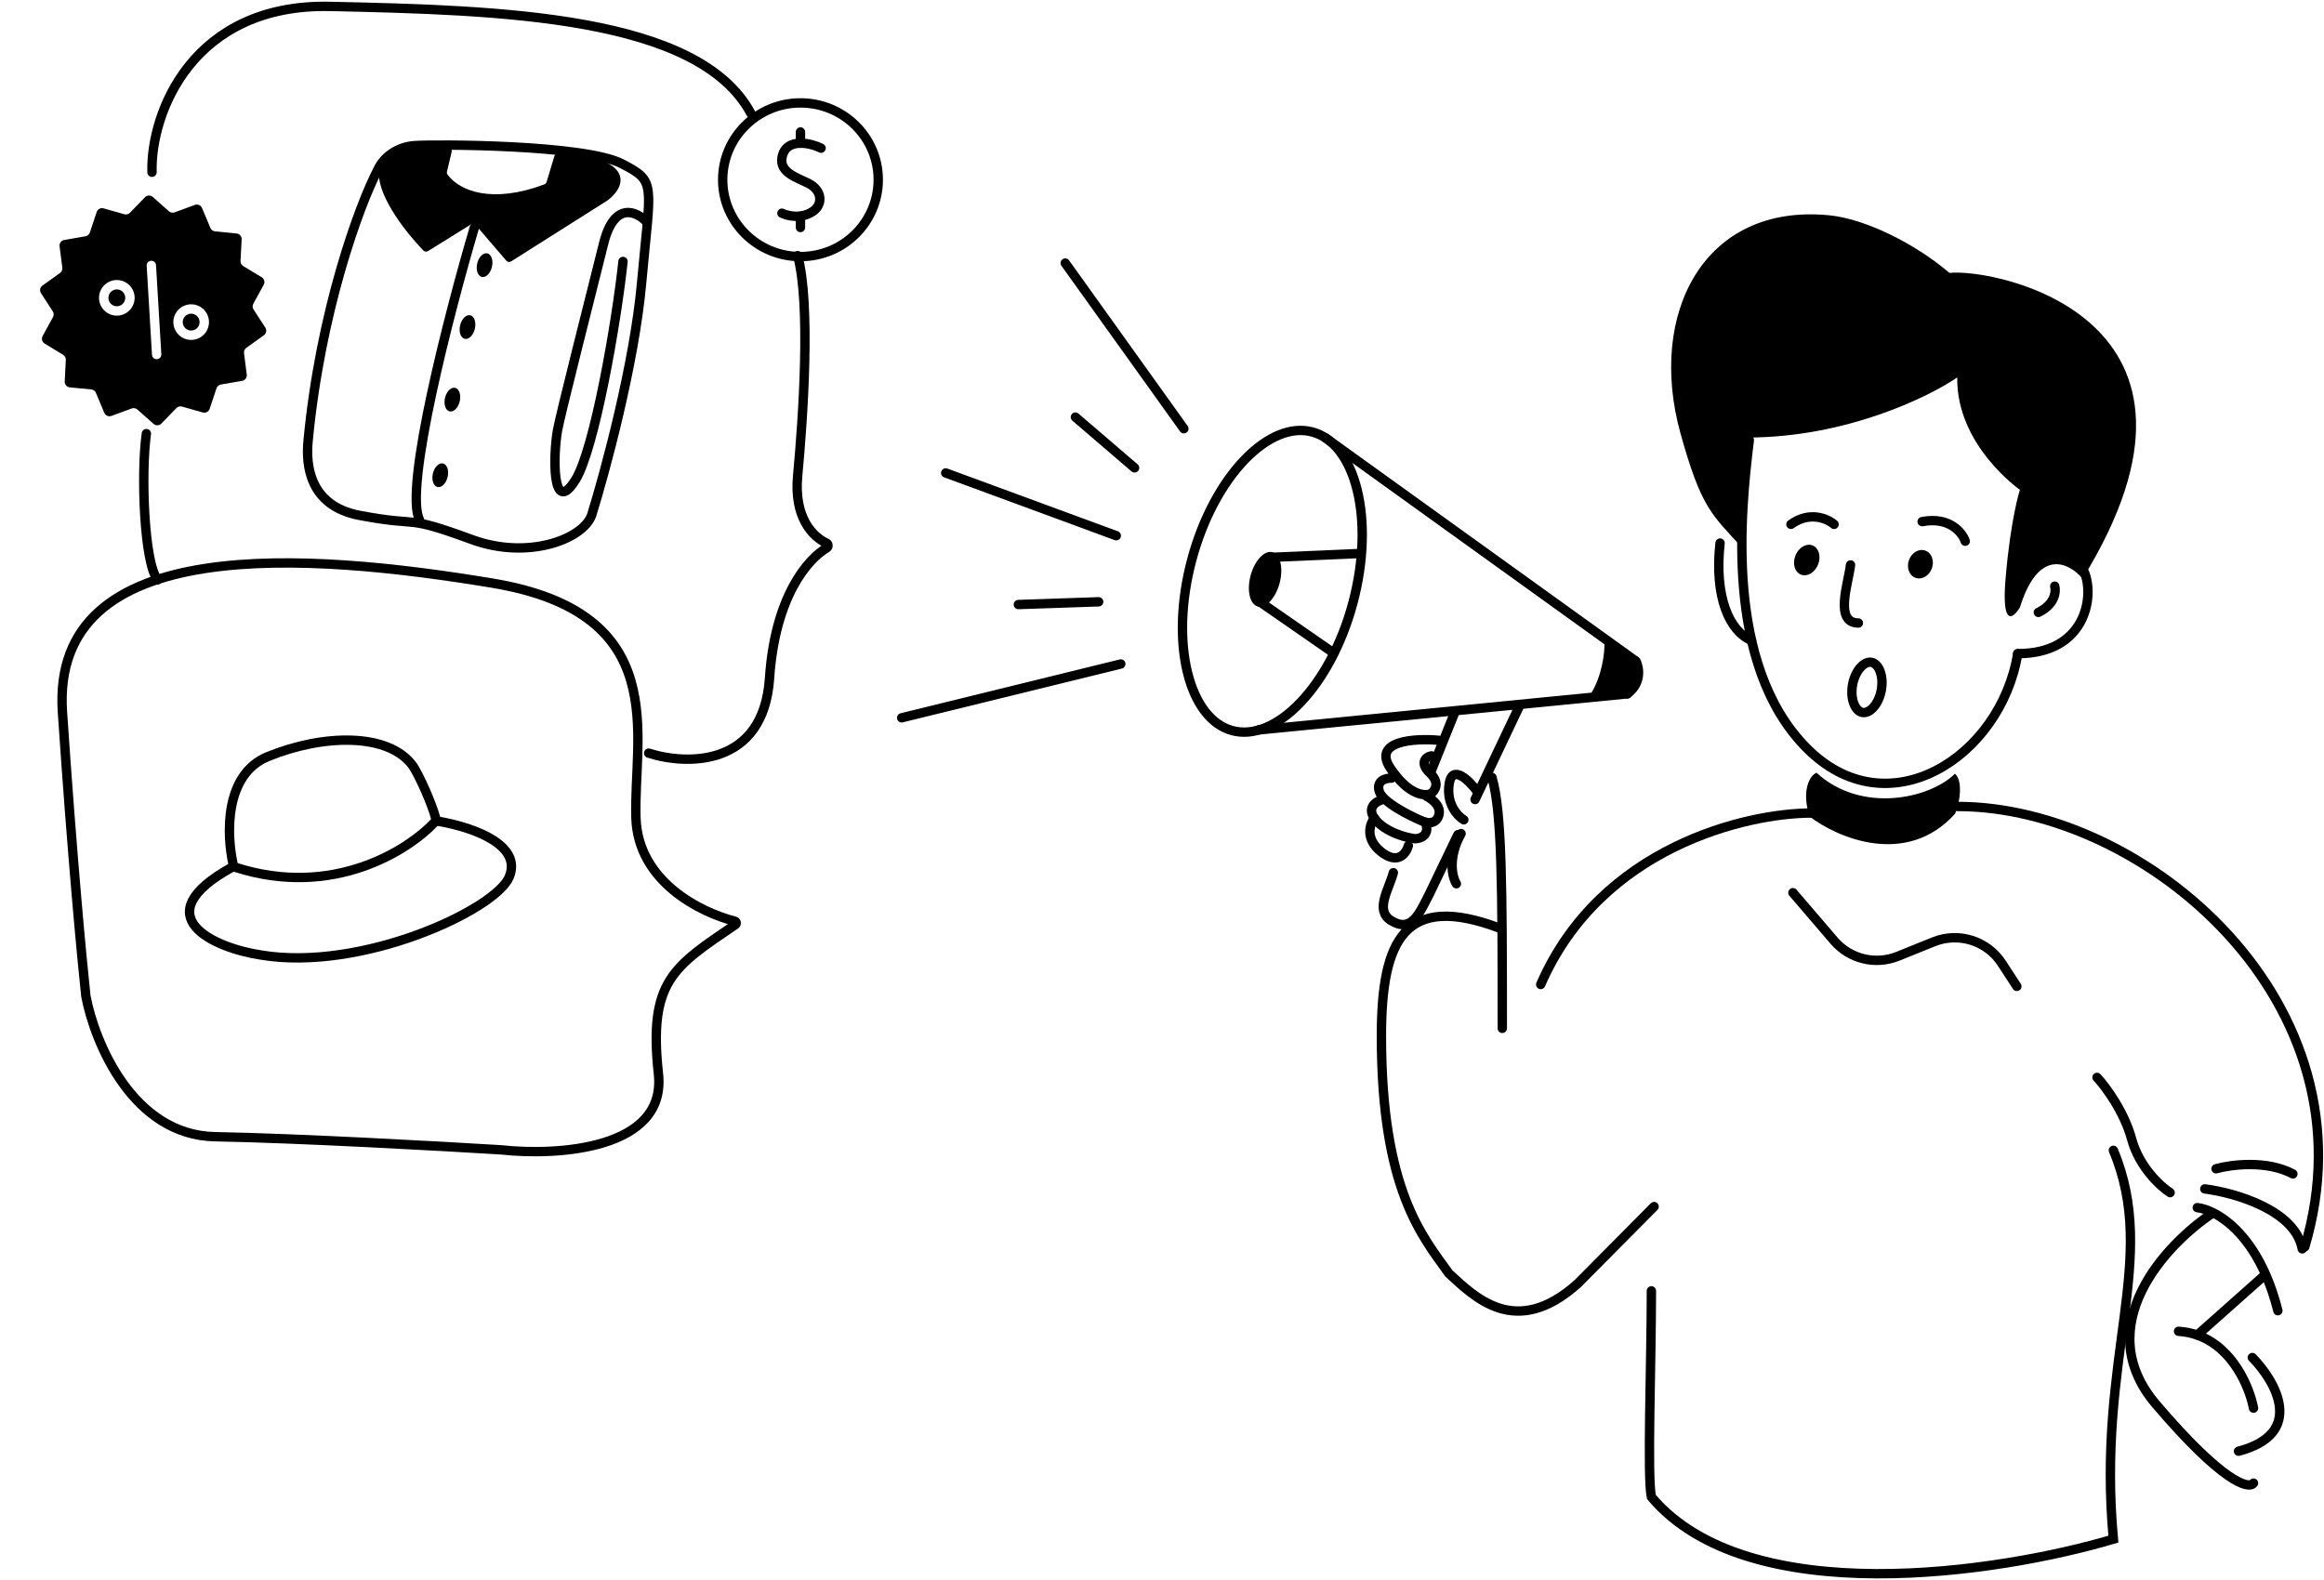 <svg width="1240" height="843" viewBox="0 0 1240 843" fill="none" xmlns="http://www.w3.org/2000/svg">
<path d="M253.099 121.422C239.823 166.453 215.383 260.696 223.837 277.422" stroke="black" stroke-width="5" stroke-linecap="round"/>
<path d="M228.37 133.991L251.3 119.745C252.139 119.224 253.232 119.392 253.874 120.142L270.126 139.108C270.773 139.862 271.875 140.028 272.714 139.497L324.323 106.849C332.364 100.454 332.231 94.652 329.148 90.861C323.66 84.113 307.672 81.762 297.58 82.015C296.737 82.036 296.017 82.607 295.773 83.414L291.637 97.12C291.459 97.71 291.009 98.191 290.432 98.408C262.756 108.813 245.297 102.055 238.777 93.168C238.451 92.723 238.356 92.155 238.483 91.618L240.975 81.091C241.253 79.915 240.439 78.762 239.233 78.674C225.571 77.671 202.099 79.161 202.099 92.46C202.099 105.929 217.331 124.869 225.921 133.707C226.567 134.372 227.583 134.481 228.37 133.991Z" fill="black"/>
<path d="M164.36 235.581C170.832 166.638 191.596 109.669 201.573 90.607C204.809 83.359 212.576 78.365 220.989 77.721C231.506 76.915 311.892 77.034 331.821 87.386C350.427 97.05 347.191 97.051 342.337 151.013C338.454 194.183 322.922 251.689 315.641 275.046C310.787 287.932 281.502 298.886 251.731 287.932C214.517 274.24 225.843 281.489 191.865 275.046C164.683 269.891 163.226 247.662 164.36 235.581Z" stroke="black" stroke-width="5"/>
<path d="M345.099 118.491C339.812 112.824 327.809 107.156 322.098 129.827C314.96 158.166 298.971 221.46 297.509 229.418C295.129 242.373 294.338 276.379 307.028 256.137C317.18 239.944 328.972 171.93 332.409 139.543" stroke="black" stroke-width="5" stroke-linecap="round"/>
<ellipse cx="258.549" cy="141.509" rx="4.035" ry="6.455" transform="rotate(13.259 258.549 141.509)" fill="black"/>
<ellipse cx="249.433" cy="174.536" rx="4.035" ry="6.455" transform="rotate(13.259 249.433 174.536)" fill="black"/>
<ellipse cx="241.365" cy="213.263" rx="4.035" ry="6.455" transform="rotate(13.259 241.365 213.263)" fill="black"/>
<ellipse cx="234.91" cy="253.607" rx="4.035" ry="6.455" transform="rotate(13.259 234.91 253.607)" fill="black"/>
<path fill-rule="evenodd" clip-rule="evenodd" d="M55.255 111.196C53.711 110.758 52.097 111.612 51.59 113.135L47.946 124.084C47.598 125.132 46.702 125.903 45.615 126.093L34.246 128.074C32.666 128.35 31.581 129.82 31.786 131.411L33.253 142.857C33.394 143.952 32.922 145.036 32.024 145.678L22.641 152.396C21.337 153.33 20.998 155.125 21.872 156.47L28.161 166.146C28.762 167.072 28.807 168.253 28.277 169.221L22.738 179.345C21.968 180.753 22.442 182.517 23.813 183.349L33.678 189.338C34.621 189.911 35.174 190.956 35.117 192.058L34.519 203.583C34.435 205.185 35.628 206.569 37.224 206.724L48.711 207.84C49.809 207.947 50.76 208.648 51.187 209.666L55.649 220.309C56.269 221.789 57.944 222.518 59.45 221.965L70.282 217.987C71.319 217.607 72.48 217.826 73.306 218.558L81.944 226.211C83.144 227.275 84.97 227.206 86.087 226.054L94.121 217.77C94.889 216.977 96.03 216.671 97.092 216.972L108.195 220.119C109.738 220.557 111.353 219.703 111.86 218.18L115.504 207.231C115.852 206.183 116.748 205.412 117.835 205.223L129.204 203.241C130.784 202.966 131.868 201.495 131.664 199.904L130.196 188.458C130.056 187.363 130.528 186.279 131.426 185.637L140.809 178.919C142.113 177.985 142.452 176.19 141.578 174.845L135.289 165.169C134.687 164.243 134.643 163.062 135.172 162.094L140.711 151.97C141.481 150.563 141.008 148.798 139.637 147.966L129.772 141.977C128.829 141.404 128.276 140.359 128.333 139.257L128.931 127.732C129.014 126.13 127.822 124.746 126.225 124.591L114.739 123.475C113.641 123.368 112.689 122.667 112.263 121.649L107.801 111.006C107.181 109.526 105.506 108.797 104 109.35L93.168 113.328C92.131 113.708 90.97 113.489 90.144 112.757L81.506 105.104C80.305 104.04 78.48 104.109 77.363 105.261L69.329 113.545C68.561 114.338 67.419 114.644 66.358 114.343L55.255 111.196ZM66.313 156.842C67.475 159.039 66.636 161.762 64.44 162.924C62.243 164.086 59.52 163.248 58.358 161.051C57.195 158.854 58.034 156.131 60.231 154.969C62.428 153.806 65.15 154.645 66.313 156.842ZM70.732 154.503C73.186 159.141 71.416 164.89 66.778 167.343C62.141 169.797 56.392 168.027 53.938 163.389C51.484 158.752 53.255 153.003 57.892 150.549C62.53 148.096 68.279 149.866 70.732 154.503ZM104.103 175.879C106.3 174.716 107.138 171.993 105.976 169.797C104.814 167.6 102.091 166.761 99.894 167.924C97.697 169.086 96.859 171.809 98.021 174.006C99.183 176.202 101.906 177.041 104.103 175.879ZM106.441 180.298C111.079 177.845 112.849 172.096 110.396 167.458C107.942 162.821 102.193 161.05 97.556 163.504C92.918 165.958 91.148 171.706 93.601 176.344C96.055 180.982 101.804 182.752 106.441 180.298ZM83.246 141.507C83.164 140.129 81.98 139.078 80.602 139.16C79.223 139.243 78.173 140.426 78.255 141.805L81.088 189.339C81.17 190.718 82.354 191.768 83.732 191.686C85.11 191.604 86.161 190.42 86.079 189.042L83.246 141.507Z" fill="black"/>
<path d="M468.599 95.922C468.599 118.539 450.046 136.922 427.099 136.922C404.152 136.922 385.599 118.539 385.599 95.922C385.599 73.305 404.152 54.922 427.099 54.922C450.046 54.922 468.599 73.305 468.599 95.922Z" stroke="black" stroke-width="5"/>
<path d="M427.099 115.422V121.422" stroke="black" stroke-width="5" stroke-linecap="round"/>
<path d="M427.099 76.422V70.422" stroke="black" stroke-width="5" stroke-linecap="round"/>
<path d="M438.099 79.072C435.337 77.695 431.142 76.407 427.221 76.422C422.494 76.44 418.163 78.351 417.212 84.279C415.957 92.097 425.47 94.904 431.136 97.729C438.97 101.634 438.899 108.955 434.183 112.481C432.062 114.068 429.653 114.938 427.221 115.267C423.664 115.748 420.054 115.071 417.212 113.783" stroke="black" stroke-width="5" stroke-linecap="round"/>
<path d="M142.861 403.794C119.647 413.298 120.794 445.537 124.444 461.49C124.598 462.16 125.105 462.691 125.759 462.901C177.356 479.442 217.592 454.123 232.087 438.606C232.534 438.128 232.695 437.473 232.527 436.839C230.41 428.892 224.186 414.828 220.318 408.763C207.469 390.961 172.539 391.643 142.861 403.794Z" stroke="black" stroke-width="5" stroke-linecap="round"/>
<path d="M233.138 438.131C255.31 441.932 278.611 451.869 271.641 468.132C264.14 485.632 192.894 518.712 139.15 509.651C114.312 505.919 76.14 488.961 124.14 462.631" stroke="black" stroke-width="5" stroke-linecap="round"/>
<path d="M1201.76 724.477C1214.28 737.209 1230.33 765.032 1194.39 774.477" stroke="black" stroke-width="5" stroke-linecap="round"/>
<path d="M1202.39 751.477C1200.25 740.326 1191.48 719.296 1172.56 712.543C1169.45 711.433 1166.06 710.709 1162.39 710.477" stroke="black" stroke-width="5" stroke-linecap="round"/>
<path d="M1180.47 647.477C1155.59 664.033 1114.73 707.601 1150.34 749.42C1185.95 791.238 1199.88 794.904 1202.39 791.51" stroke="black" stroke-width="5" stroke-linecap="round"/>
<path d="M1208.39 680.477L1172.39 712.477" stroke="black" stroke-width="5" stroke-linecap="round"/>
<path d="M1172.39 644.477C1174.6 644.726 1177.41 645.532 1180.58 647.08C1189.28 651.331 1200.59 661.182 1209 680.464C1211.41 685.995 1213.59 692.303 1215.39 699.477" stroke="black" stroke-width="5" stroke-linecap="round"/>
<path d="M1176.39 634.477C1192.13 636.477 1224.56 645.677 1228.39 666.477" stroke="black" stroke-width="5" stroke-linecap="round"/>
<path d="M1182.39 623.73C1190.23 621.532 1209.41 619.005 1223.39 626.477" stroke="black" stroke-width="5" stroke-linecap="round"/>
<path d="M568.382 140.391L631.661 228.78" stroke="black" stroke-width="5" stroke-linecap="round"/>
<path d="M573.791 222.594L605.355 249.686" stroke="black" stroke-width="5" stroke-linecap="round"/>
<path d="M595.599 285.891L504.599 252.391" stroke="black" stroke-width="5" stroke-linecap="round"/>
<path d="M543.365 322.626L586.203 321.164" stroke="black" stroke-width="5" stroke-linecap="round"/>
<path d="M481.099 383.07L598.016 354.352" stroke="black" stroke-width="5" stroke-linecap="round"/>
<path d="M721.859 321.739C715.872 344.082 705.472 362.847 693.621 375.144C681.701 387.514 668.778 392.926 657.523 389.91C646.267 386.894 637.782 375.746 633.644 359.074C629.53 342.498 629.905 321.047 635.892 298.704C641.878 276.361 652.279 257.596 664.13 245.299C676.05 232.929 688.972 227.517 700.228 230.533C711.483 233.548 719.968 244.697 724.107 261.369C728.221 277.945 727.846 299.396 721.859 321.739Z" stroke="black" stroke-width="5"/>
<path d="M671.128 323.673C675.396 324.817 680.594 319.257 682.738 311.255C684.882 303.253 683.161 295.839 678.893 294.696C674.625 293.552 669.427 299.112 667.283 307.114C665.139 315.116 666.861 322.53 671.128 323.673Z" fill="black"/>
<path d="M851.757 372.073C857.333 363.628 859.171 349.558 859.392 343.578L872.941 352.903C877.156 361.9 871.591 368.243 868.282 370.289L851.757 372.073Z" fill="black"/>
<path d="M671.597 389.54L868.281 370.289M872.94 352.903L706.729 233.309L872.94 352.903Z" stroke="black" stroke-width="5" stroke-linecap="round"/>
<path d="M671.423 320.646L711.585 348.489M677.635 297.464L725.82 295.363L677.635 297.464Z" stroke="black" stroke-width="5" stroke-linecap="round"/>
<path d="M882.57 643.922L841.836 684.993C808.547 714.863 786.57 691.891 773.069 679.6C759.07 659.891 737.07 635.27 737.07 552.891C737.07 501.391 749.57 476.299 800.07 495.299" stroke="black" stroke-width="5" stroke-linecap="round"/>
<path d="M872.941 352.902C874.623 356.286 876.045 364.501 868.283 370.289" stroke="black" stroke-width="5" stroke-linecap="round"/>
<path d="M858.556 342.836C858.817 348.945 857.019 362.094 850.791 371.813" stroke="black" stroke-width="5" stroke-linecap="round"/>
<path d="M966.57 433.891C932.07 433.891 854.07 451.891 822.07 525.391" stroke="black" stroke-width="5" stroke-linecap="round"/>
<path d="M733.293 436.613C731.012 439.536 728.538 446.685 735.396 453.259C735.904 453.746 736.463 454.23 737.078 454.709C745.984 461.651 750.368 455.337 751.446 451.312" stroke="black" stroke-width="5" stroke-linecap="round"/>
<path d="M760.498 438.775C763.185 445.747 757.969 447.571 755.025 447.611C754.327 447.53 753.487 447.399 752.544 447.21C747.385 446.175 739.157 443.42 734.327 437.924C733.93 437.472 733.587 437.035 733.292 436.611C729.344 430.934 734.165 427.741 737.303 426.816" stroke="black" stroke-width="5" stroke-linecap="round"/>
<path d="M742.47 415.262C739.561 415.173 734.179 416.457 735.924 422.308C737.669 428.159 752.398 435.522 759.545 438.472C759.856 438.59 760.175 438.693 760.498 438.778C763.424 439.55 766.681 438.886 767.73 434.971C769.212 429.439 762.631 425.668 761.107 424.915" stroke="black" stroke-width="5" stroke-linecap="round"/>
<path d="M763.774 403.367C760.735 403.76 757.257 407.211 762.893 412.448C768.53 417.686 765.684 421.996 763.557 423.496C760.377 425.06 751.58 424.532 741.833 409.911C732.085 395.29 754.917 393.919 767.552 395.062" stroke="black" stroke-width="5" stroke-linecap="round"/>
<path d="M788.196 422.336C783.887 416.523 774.86 407.582 773.224 418.325C771.588 429.067 777.745 435.583 781.028 437.498" stroke="black" stroke-width="5" stroke-linecap="round"/>
<path d="M777.06 471.633C774.895 468.12 772.368 457.849 779.572 444.871" stroke="black" stroke-width="5" stroke-linecap="round"/>
<path d="M776.17 380.289L763.765 411.13" stroke="black" stroke-width="5" stroke-linecap="round"/>
<path d="M787.033 426.684L810.798 376.629" stroke="black" stroke-width="5" stroke-linecap="round"/>
<path d="M743.441 465.731C740.982 474.907 733.4 485.817 742.283 491.303C753.129 498.001 757.264 487.552 762.655 477.091L777.863 445.449" stroke="black" stroke-width="5" stroke-linecap="round"/>
<path d="M796.07 414.891C801.403 433.724 801.57 472.299 801.57 548.799" stroke="black" stroke-width="5" stroke-linecap="round"/>
<path d="M1127.62 613.891C1152.07 672.391 1118.57 723.891 1127.62 821.391C1066.96 839.391 932.725 860.091 881.125 798.891C878.791 788.224 881.125 727.891 881.125 688.891" stroke="black" stroke-width="5" stroke-linecap="round"/>
<path d="M1076.12 526.391L1068.09 514.065C1060.27 502.053 1045.03 497.257 1031.74 502.619L1012.6 510.335C1000.66 515.149 986.982 511.81 978.604 502.036L956.623 476.391" stroke="black" stroke-width="5" stroke-linecap="round"/>
<path d="M965.623 435.806C961.123 422.806 965.222 414.057 969.222 412.391C993.222 434.391 1029.62 426.224 1043.12 412.891C1047.92 417.291 1045.12 430.306 1043.12 434.306C1017.12 463.106 980.123 446.972 965.623 435.806Z" fill="black"/>
<path d="M896.681 231.411C907.681 270.911 913.181 274.411 929.181 291.911C929.181 274.616 932.152 245.587 932.152 233.499C984.541 233.499 1028.75 212.112 1044.31 201.419C1043.75 237.683 1077.75 261.394 1077.75 261.394C1077.75 261.394 1072.88 276.039 1070.09 308.816C1067.86 335.037 1074.27 329.97 1077.75 324.158C1087.78 291.8 1104.23 300.447 1111.19 308.816C1196.68 169.911 1065.21 143.072 1040.13 145.629C1021.18 129.45 994.758 116.771 976.181 114.911C909.181 108.204 878.844 167.363 896.681 231.411Z" fill="black"/>
<path d="M1076.58 348.879C1067.58 403.824 1007.17 443.334 963.58 398.824C919.988 354.315 928.711 272.843 933.368 234.824" stroke="black" stroke-width="5" stroke-linecap="round"/>
<path d="M1112.18 305.41C1117.68 318.91 1112.52 348.825 1076.58 348.825" stroke="black" stroke-width="5" stroke-linecap="round"/>
<path d="M1096.33 312.824C1097.12 315.713 1096.49 322.558 1087.58 326.824" stroke="black" stroke-width="5" stroke-linecap="round"/>
<path d="M934.581 341.824C922.851 336.934 914.581 318.824 917.762 289.824" stroke="black" stroke-width="5" stroke-linecap="round"/>
<path d="M960.898 306.649C957.567 305.311 956.265 300.743 957.991 296.447C959.717 292.152 963.817 289.754 967.148 291.092C970.479 292.431 971.78 296.998 970.054 301.294C968.328 305.59 964.229 307.987 960.898 306.649Z" fill="black"/>
<path d="M1022.06 308.373C1018.68 307.163 1017.11 302.927 1018.54 298.912C1019.98 294.897 1023.89 292.623 1027.27 293.833C1030.65 295.043 1032.22 299.278 1030.78 303.294C1029.35 307.309 1025.44 309.583 1022.06 308.373Z" fill="black"/>
<path d="M1048.58 288.828C1047 284.181 1040.19 275.585 1025.58 278.373" stroke="black" stroke-width="5" stroke-linecap="round"/>
<path d="M978.58 279.828C975.095 276.81 965.616 272.584 955.58 279.828" stroke="black" stroke-width="5" stroke-linecap="round"/>
<path d="M987.376 301.477C986.211 311.351 978.569 332.477 991.569 332.477" stroke="black" stroke-width="5" stroke-linecap="round"/>
<path d="M1044.57 430.391C1144.07 430.391 1268.57 534.891 1229.76 665.391" stroke="black" stroke-width="5" stroke-linecap="round"/>
<path d="M1118.89 574.977C1123.39 579.81 1133.39 593.177 1137.39 607.977C1141.39 622.777 1152.72 633.143 1157.89 636.477" stroke="black" stroke-width="5" stroke-linecap="round"/>
<path d="M339.32 436.631C340.471 470.4 373.62 486.928 392.059 491.601C392.911 491.817 393.103 492.959 392.375 493.453C359.295 515.913 345.924 523.59 351.32 573.131C355.72 613.531 297.153 616.964 267.32 613.631C234.82 611.631 158.82 607.431 114.82 606.631C70.82 605.831 50.486 556.298 45.82 531.631C43.82 513.298 38.52 457.331 33.32 380.131C26.82 283.631 165.32 295.131 262.32 311.131C359.32 327.131 337.82 392.631 339.32 436.631Z" stroke="black" stroke-width="5" stroke-linecap="round"/>
<path d="M81.1 91.923C80.266 60.09 102.898 1.823 176.098 3.423C267.598 5.423 372.598 8.423 400.598 60.423" stroke="black" stroke-width="5" stroke-linecap="round"/>
<path d="M78.099 231.422C75.099 252.922 76.898 300.622 84.098 309.422" stroke="black" stroke-width="5" stroke-linecap="round"/>
<path d="M346.099 401.922C366.266 408.422 407.399 409.522 410.599 361.922C413.511 318.604 430.723 298.502 441.208 292.347C442.055 291.85 441.949 290.269 441.054 289.861C433.665 286.487 423.508 276.227 425.599 253.922C428.599 221.922 432.599 162.422 425.599 136.422" stroke="black" stroke-width="5" stroke-linecap="round"/>
<path d="M1003.81 368.21C1003.1 372.186 1001.44 375.485 999.458 377.623C997.458 379.785 995.407 380.516 993.734 380.216C992.06 379.917 990.391 378.52 989.265 375.798C988.152 373.107 987.74 369.437 988.452 365.461C989.163 361.485 990.823 358.186 992.801 356.048C994.801 353.886 996.852 353.155 998.525 353.455C1000.2 353.754 1001.87 355.151 1002.99 357.873C1004.11 360.564 1004.52 364.234 1003.81 368.21Z" stroke="black" stroke-width="5"/>
</svg>
